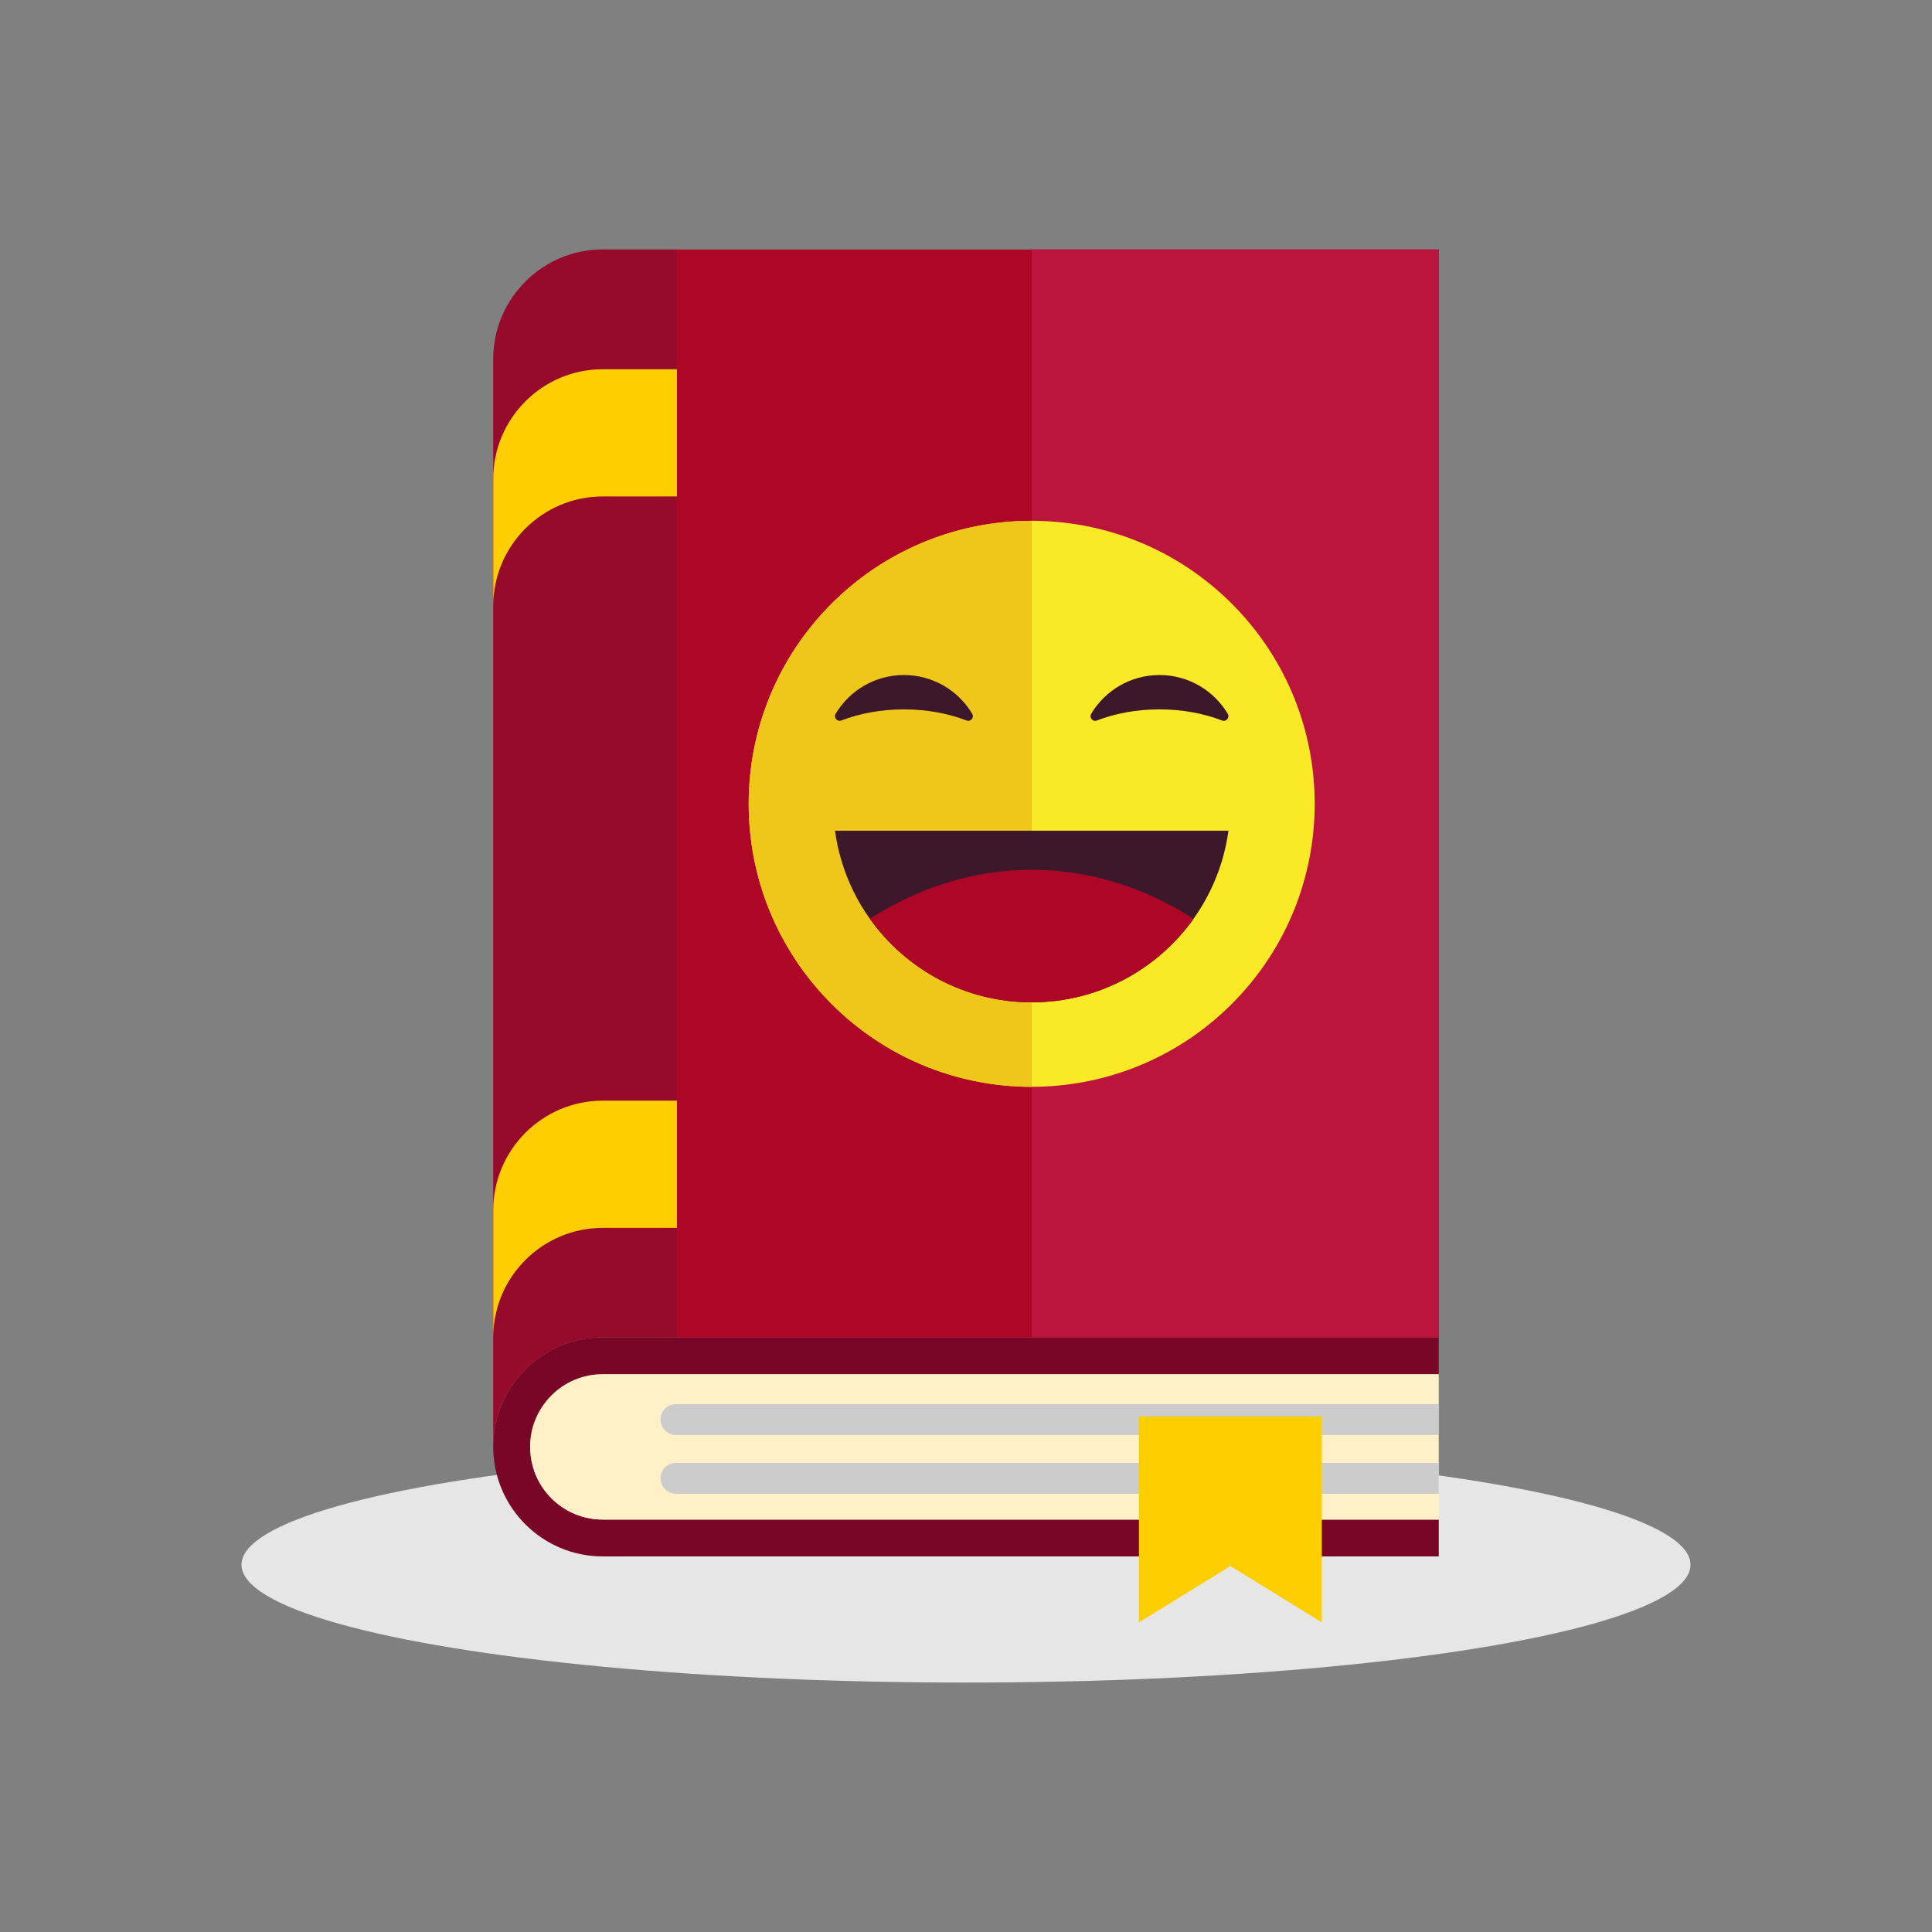 <?xml version="1.0" encoding="UTF-8"?><svg id="a" xmlns="http://www.w3.org/2000/svg" viewBox="0 0 512 512"><rect x="0" y="0" width="512" height="512" fill="#808080" stroke="none"/><defs><style>.b{fill:#7a0627;}.c{fill:#e6e6e6;}.d{fill:#ad0626;}.e{fill:#3d182b;}.f{fill:#ffce00;}.g{fill:#960b2c;}.h{fill:#ccc;}.i{fill:#bc153d;}.j{fill:#f9e926;}.k{fill:#efc71b;}.l{fill:#fff0c8;}</style></defs><g><ellipse class="c" cx="256" cy="414.67" rx="192" ry="31.23"/><path class="b" d="M146.12,369.82c-3.48,3.49-5.64,8.3-5.64,13.62,0,10.63,8.62,19.26,19.26,19.26h221.55v9.77H159.74c-16.01,0-29.03-13.02-29.03-29.03s13.02-29.03,29.03-29.03h221.55v9.77H159.74c-5.31,0-10.13,2.16-13.62,5.64Z"/><rect class="d" x="179.4" y="66.11" width="201.88" height="288.31"/><path class="g" d="M179.4,66.11V354.42h-19.66c-16.01,0-29.03,13.02-29.03,29.03V95.13c0-16,13.02-29.03,29.03-29.03h19.66Z"/><path class="f" d="M179.4,97.85v33.71h-19.66c-16.01,0-29.02,13.03-29.02,29.02v-33.7c0-16,13.01-29.03,29.02-29.03h19.66Z"/><path class="f" d="M179.4,291.69v33.71h-19.66c-16.01,0-29.02,13.03-29.02,29.02v-33.7c0-16,13.01-29.03,29.02-29.03h19.66Z"/><path class="l" d="M381.28,364.19v38.51H159.74c-5.9,0-11.18-2.65-14.71-6.84-1.97-2.32-3.39-5.12-4.07-8.19-.31-1.36-.48-2.78-.48-4.23,0-1.07,.09-2.14,.26-3.17,.5-3.03,1.71-5.82,3.45-8.19,.59-.81,1.23-1.56,1.93-2.26,3.49-3.48,8.3-5.64,13.62-5.64h221.54Z"/><path class="h" d="M381.28,372.09v8.19H179.14c-2.26,0-4.09-1.83-4.09-4.09h0c0-2.26,1.83-4.09,4.09-4.09h202.14Z"/><path class="h" d="M381.28,387.67v8.19H179.14c-2.26,0-4.09-1.83-4.09-4.09h0c0-2.26,1.83-4.09,4.09-4.09h202.14Z"/><polygon class="f" points="350.3 429.97 326.07 415.03 301.83 429.97 301.83 375.38 350.3 375.38 350.3 429.97"/><rect class="i" x="273.41" y="66.11" width="107.87" height="288.31"/></g><g><circle class="j" cx="273.41" cy="213.02" r="75" transform="translate(-70.55 255.72) rotate(-45)"/><path class="k" d="M273.41,138.02v150c-41.43,0-75-33.57-75-75s33.57-75,75-75Z"/><path class="e" d="M325.55,220.15c-.76,5.66-2.43,11.03-4.86,15.97-1.26,2.58-2.73,5.05-4.39,7.37-9.54,13.4-25.2,22.14-42.89,22.14s-33.35-8.74-42.89-22.14c-1.66-2.32-3.13-4.79-4.39-7.37-2.41-4.94-4.08-10.31-4.85-15.97h104.26Z"/><path class="d" d="M316.3,243.49c-9.54,13.4-25.2,22.14-42.89,22.14s-33.35-8.74-42.89-22.14c13.03-8.33,27.57-12.98,42.89-12.98s29.87,4.65,42.89,12.98Z"/><path class="e" d="M257.64,189.15c.6,1.01-.39,2.21-1.49,1.79-4.86-1.87-10.54-2.95-16.6-2.95s-11.74,1.08-16.6,2.95c-1.09,.42-2.09-.78-1.49-1.79,3.68-6.15,10.4-10.26,18.09-10.26s14.41,4.11,18.09,10.26Z"/><path class="e" d="M325.36,189.15c.6,1.01-.39,2.21-1.49,1.79-4.86-1.87-10.54-2.95-16.6-2.95s-11.74,1.08-16.6,2.95c-1.09,.42-2.09-.78-1.49-1.79,3.68-6.15,10.4-10.26,18.09-10.26s14.41,4.11,18.09,10.26Z"/></g></svg>